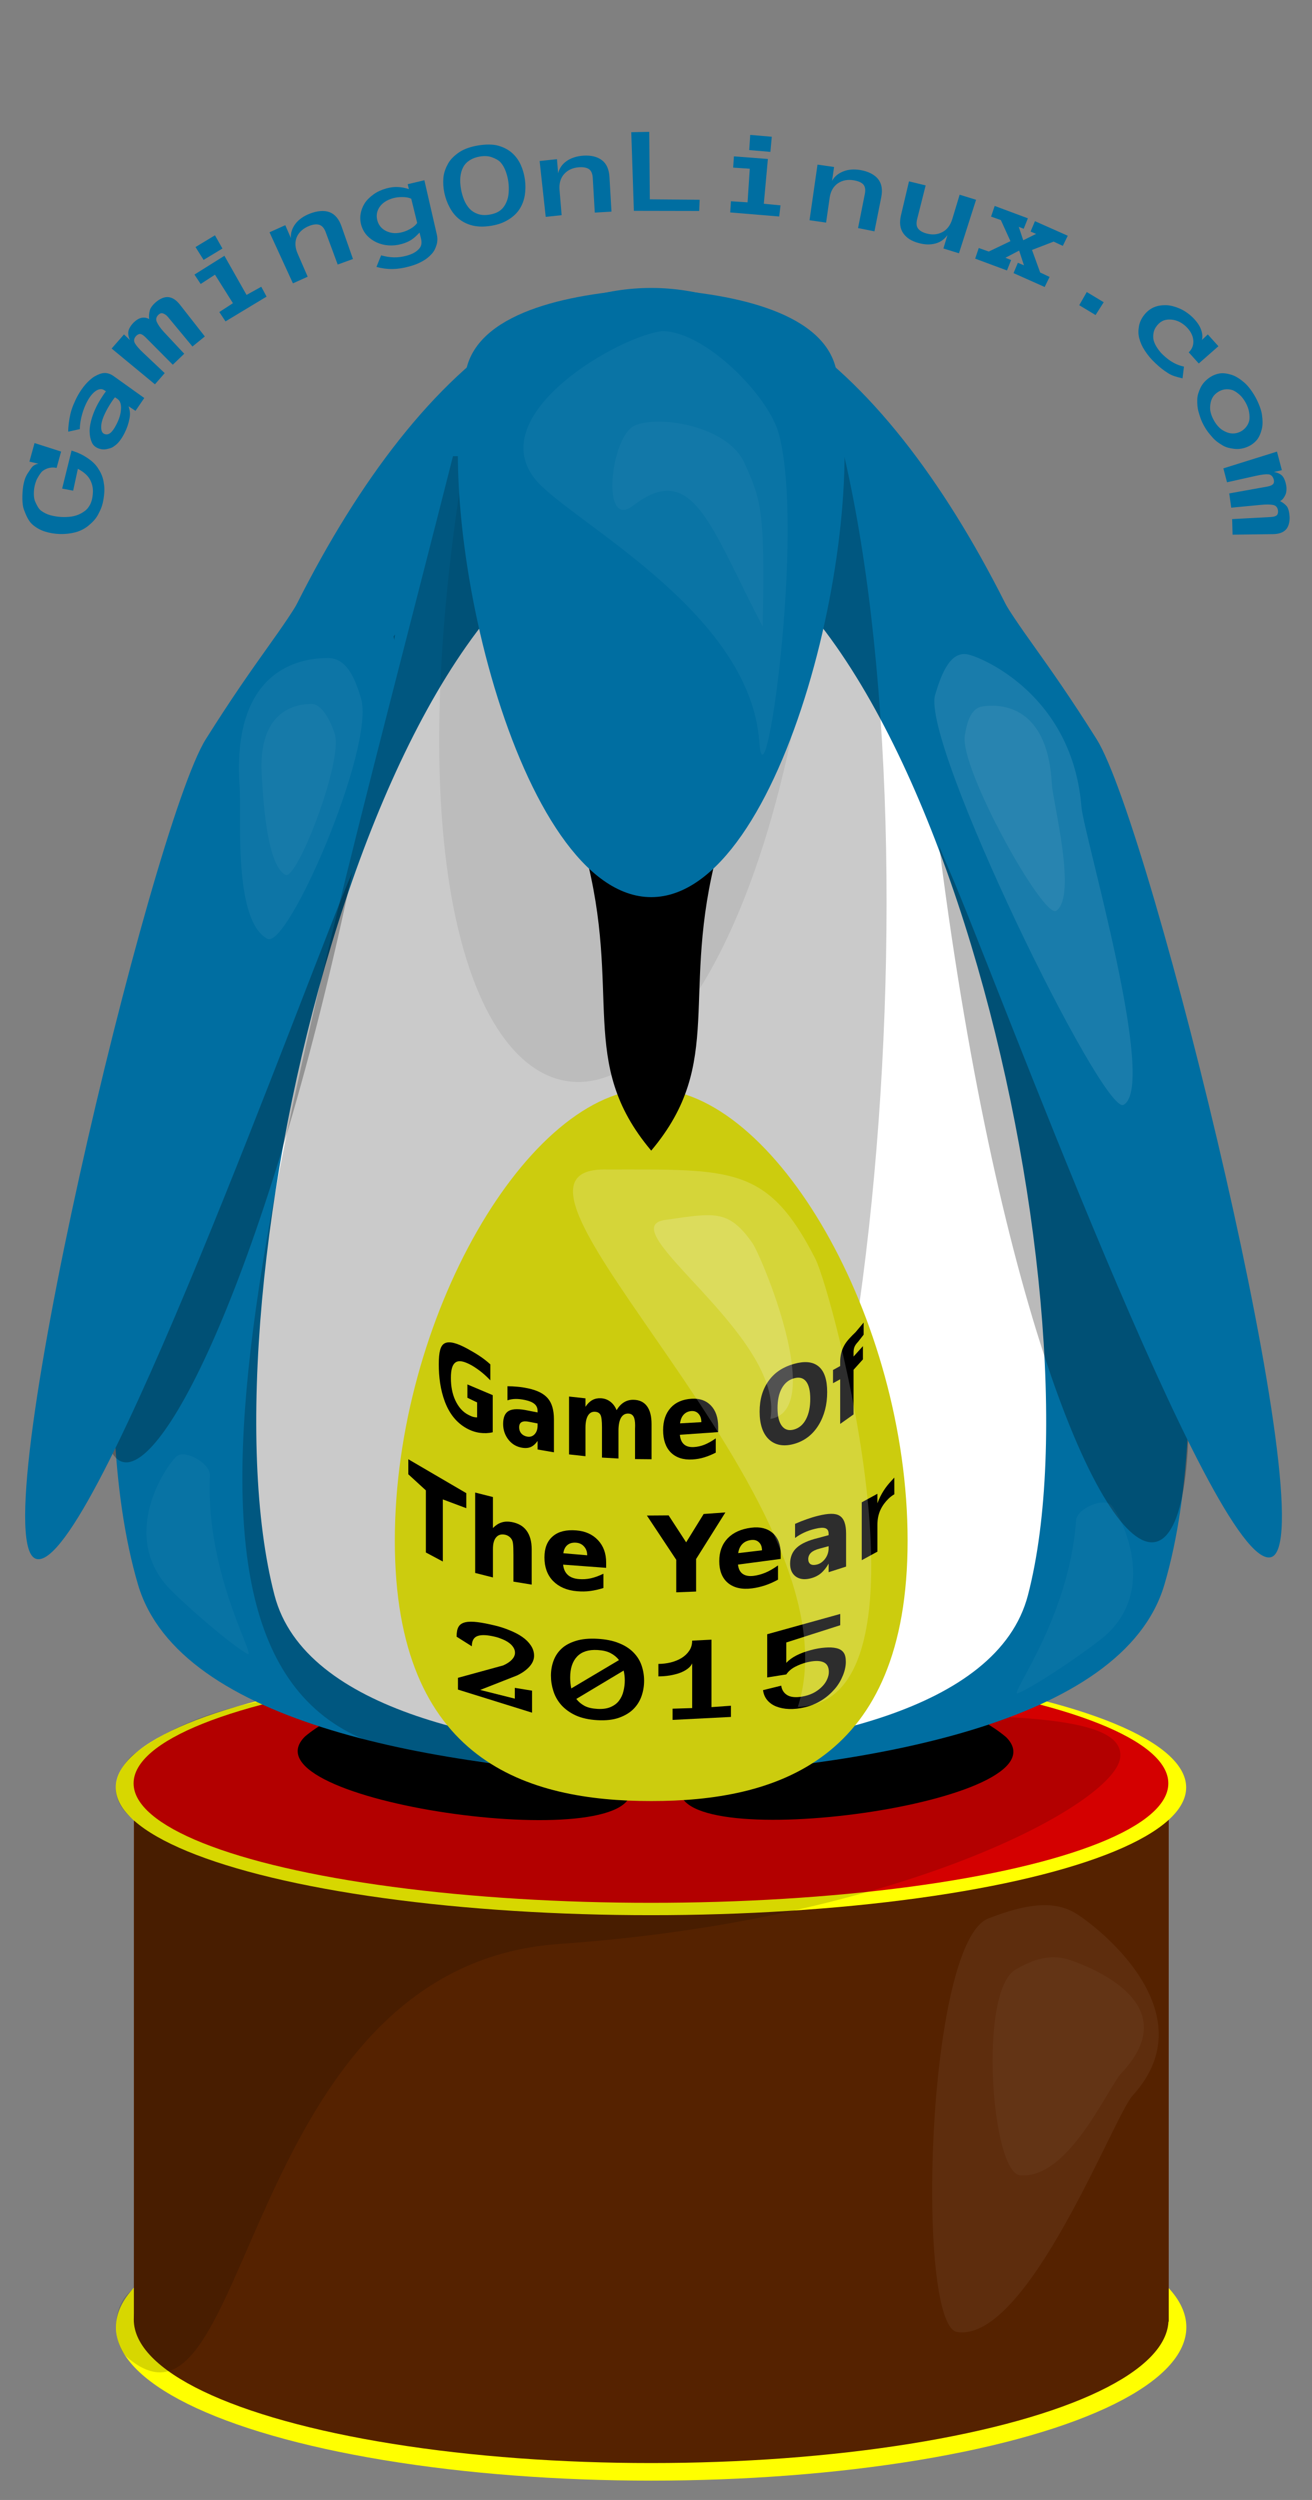 <?xml version="1.0" encoding="UTF-8" standalone="no"?>
<!-- Created with Inkscape (http://www.inkscape.org/) -->

<svg
   xmlns:dc="http://purl.org/dc/elements/1.1/"
   xmlns:cc="http://creativecommons.org/ns#"
   xmlns:rdf="http://www.w3.org/1999/02/22-rdf-syntax-ns#"
   xmlns:svg="http://www.w3.org/2000/svg"
   xmlns="http://www.w3.org/2000/svg"
   xmlns:sodipodi="http://sodipodi.sourceforge.net/DTD/sodipodi-0.dtd"
   xmlns:inkscape="http://www.inkscape.org/namespaces/inkscape"
   width="210mm"
   height="400mm"
   viewBox="0 0 744.094 1417.323"
   id="svg2"
   version="1.1"
   inkscape:version="0.91 r13725"
   sodipodi:docname="penguin2.svg"
   inkscape:export-filename="/tmp/te.png"
   inkscape:export-xdpi="199"
   inkscape:export-ydpi="199">
  <rect x="0" y="0" width="744.094" height="1417.323" fill="#808080" stroke="none"/>
  <sodipodi:namedview
     id="base"
     pagecolor="#ffffff"
     bordercolor="#666666"
     borderopacity="1.0"
     inkscape:pageopacity="0.0"
     inkscape:pageshadow="2"
     inkscape:zoom="0.70710678"
     inkscape:cx="412.82101"
     inkscape:cy="769.53073"
     inkscape:document-units="px"
     inkscape:current-layer="layer1"
     showgrid="false"
     showguides="true"
     inkscape:guide-bbox="true"
     inkscape:window-width="1680"
     inkscape:window-height="976"
     inkscape:window-x="0"
     inkscape:window-y="27"
     inkscape:window-maximized="1"
     height="500mm">
    <sodipodi:guide
       id="guide5869"
       position="372.999,892.217"
       orientation="0,1" />
    <sodipodi:guide
       id="guide5883"
       position="608.112,-137.381"
       orientation="1,0" />
    <sodipodi:guide
       id="guide5885"
       position="137.143,495.714"
       orientation="1,0" />
    <sodipodi:guide
       id="guide5887"
       position="471.429,120"
       orientation="0,1" />
    <sodipodi:guide
       id="guide6135"
       position="269,718"
       orientation="1,0" />
    <sodipodi:guide
       id="guide6137"
       position="468.5,718"
       orientation="1,0" />
    <sodipodi:guide
       id="guide6139"
       position="434.286,48.571"
       orientation="0,1" />
    <sodipodi:guide
       id="guide6143"
       position="137.143,177.143"
       orientation="0,1" />
    <sodipodi:guide
       id="guide6158"
       position="352.143,413.571"
       orientation="0,1" />
    <sodipodi:guide
       id="guide6160"
       position="400.525,389.414"
       orientation="0,1" />
    <sodipodi:guide
       id="guide6162"
       position="384.643,351.786"
       orientation="0,1" />
    <sodipodi:guide
       id="guide6164"
       position="347.5,718"
       orientation="0,1" />
    <sodipodi:guide
       id="guide6166"
       position="465,530"
       orientation="0,1" />
    <sodipodi:guide
       id="guide6175"
       position="100.714,802.857"
       orientation="0,1" />
    <sodipodi:guide
       id="guide6414"
       position="382.857,690"
       orientation="0,1" />
    <sodipodi:guide
       id="guide6425"
       position="345,445.357"
       orientation="0,1" />
  </sodipodi:namedview>
  <defs
     id="defs4" />
  <g
     transform="translate(0,364.961)"
     id="layer1"
     inkscape:groupmode="layer"
     inkscape:label="Layer 1">
    <g
       transform="matrix(1,0,0,1.185,-2.753,-702.229)"
       id="g4389">
      <ellipse
         ry="73.416"
         rx="303.537"
         cy="1398.008"
         cx="372.047"
         id="ellipse4370"
         style="opacity:1;fill:#ffff00;fill-opacity:1;stroke:none;stroke-width:14.4;stroke-linecap:butt;stroke-miterlimit:4;stroke-dasharray:none;stroke-opacity:1" />
      <ellipse
         style="opacity:1;fill:#552200;fill-opacity:1;stroke:none;stroke-width:14.4;stroke-linecap:butt;stroke-miterlimit:4;stroke-dasharray:none;stroke-opacity:1"
         id="ellipse4372"
         cx="372.047"
         cy="1394.337"
         rx="293.419"
         ry="68.679" />
    </g>
    <path
       inkscape:connector-curvature="0"
       id="rect4345"
       d="m 75.935,637.641 586.899,0 0,313.637 -586.899,0 z"
       style="opacity:1;fill:#552200;fill-opacity:1;stroke:none;stroke-width:7;stroke-linecap:butt;stroke-miterlimit:4;stroke-dasharray:none;stroke-opacity:1" />
    <ellipse
       ry="72.405"
       rx="303.537"
       cy="648.427"
       cx="369.19"
       id="ellipse4350"
       style="opacity:1;fill:#ffff00;fill-opacity:1;stroke:none;stroke-width:14.4;stroke-linecap:butt;stroke-miterlimit:4;stroke-dasharray:none;stroke-opacity:1" />
    <ellipse
       style="opacity:1;fill:#d40000;fill-opacity:1;stroke:none;stroke-width:14.4;stroke-linecap:butt;stroke-miterlimit:4;stroke-dasharray:none;stroke-opacity:1"
       id="ellipse3543"
       cx="369.19"
       cy="646.091"
       rx="293.419"
       ry="67.734" />
    <path
       sodipodi:nodetypes="ssccccccs"
       inkscape:connector-curvature="0"
       id="path6133"
       d="m 635.309,631.58 c -3.201,26.161 -124.546,92.092 -318.247,105.572 -182.339,12.69 -174.318,295.98 -245.274,234.036 -7.161,-6.81 -10.167,-28.274 4.119,-38.752 0.378,-87.934 0.078,-158.935 0.096,-241.497 0.184,-10.386 0.34,-13.431 0.272,-23.701 -21.765,-16.756 -3.72,-34.723 -1.5,-36.885 33.847,-26.194 87.316,-42.586 184.146,-32.338 192.718,20.396 381.388,-7.296 376.388,33.566 z"
       style="opacity:0.158;fill:#000000;fill-opacity:1;stroke:none;stroke-width:14.4;stroke-linecap:butt;stroke-miterlimit:4;stroke-dasharray:none;stroke-opacity:1" />
    <path
       sodipodi:nodetypes="ccccc"
       inkscape:connector-curvature="0"
       id="rect5905"
       d="m 428.541,592.547 58.474,-9.048 c 34.22,7.23 69.948,24.716 83.575,36.385 37.339,37.11 -190.271,67.831 -184.808,28.595 8.09,-18.352 23.151,-44.414 42.759,-55.933 z"
       style="opacity:1;fill:#000000;fill-opacity:1;stroke:none;stroke-width:14.4;stroke-linecap:butt;stroke-miterlimit:4;stroke-dasharray:none;stroke-opacity:1" />
    <path
       style="opacity:1;fill:#000000;fill-opacity:1;stroke:none;stroke-width:14.4;stroke-linecap:butt;stroke-miterlimit:4;stroke-dasharray:none;stroke-opacity:1"
       d="M 315.165,592.77 256.728,583.474 c -34.248,7.085 -70.047,24.419 -83.72,36.03 -37.487,36.951 189.998,68.639 184.691,29.381 -8.016,-18.386 -22.973,-44.512 -42.534,-56.114 z"
       id="path6021"
       inkscape:connector-curvature="0"
       sodipodi:nodetypes="ccccc" />
    <path
       style="opacity:0;fill:#000000;fill-opacity:1;stroke:none;stroke-width:14.4;stroke-linecap:butt;stroke-miterlimit:4;stroke-dasharray:none;stroke-opacity:1"
       d="m 635.309,641.609 c -3.201,33.32 -124.546,117.295 -318.247,134.464 -182.339,16.162 -174.823,358.004 -245.779,279.107 -7.161,-8.673 -9.283,-22.824 4.751,-32.953 0.378,-111.999 -0.049,-199.857 -0.03,-305.014 0.184,-13.229 0.343,-36.142 0.274,-49.224 -21.765,-21.341 -3.812,-33.264 -2.752,-36.132 27.686,-24.378 88.566,-46.053 185.396,-33 192.718,25.978 381.388,-9.293 376.388,42.752 z"
       id="path4375"
       inkscape:connector-curvature="0"
       sodipodi:nodetypes="ssccccccs" />
    <path
       id="rect5889"
       d="m 369.332,-201.719 c -210.444,1e-5 -351.585,529.192 -291.082,735.061 23.477,79.884 171.958,103.983 291.082,109.181 119.124,-5.199 267.605,-29.298 291.082,-109.181 60.503,-205.869 -80.638,-735.061 -291.082,-735.061 z"
       style="opacity:1;fill:#006ea1;fill-opacity:1;stroke:none;stroke-width:14.4;stroke-linecap:butt;stroke-miterlimit:4;stroke-dasharray:none;stroke-opacity:1"
       inkscape:connector-curvature="0" />
    <path
       id="path5900"
       d="m 369.332,-69.881 c -154.47,10e-6 -258.068,438.64 -213.658,609.283 17.232,66.215 126.219,86.19 213.658,90.499 87.439,-4.309 196.428,-24.285 213.661,-90.499 44.41,-170.642 -59.191,-609.283 -213.661,-609.283 z"
       style="opacity:1;fill:#ffffff;fill-opacity:1;stroke:none;stroke-width:14.4;stroke-linecap:butt;stroke-miterlimit:4;stroke-dasharray:none;stroke-opacity:1"
       inkscape:connector-curvature="0" />
    <path
       sodipodi:nodetypes="ccc"
       inkscape:connector-curvature="0"
       id="path6131"
       d="M 632.297,138.273 519.752,-11.316 C 566.962,581.763 757.483,717.265 632.297,138.273 Z"
       style="opacity:0.271;fill:#000000;fill-opacity:1;stroke:none;stroke-width:14.4;stroke-linecap:butt;stroke-miterlimit:4;stroke-dasharray:none;stroke-opacity:1" />
    <path
       sodipodi:nodetypes="ssssss"
       inkscape:connector-curvature="0"
       id="path5902"
       d="M 621.904,54.048 C 652.969,103.415 752.976,510.38 720.7,517.902 688.424,525.423 562.852,184.466 538.803,129.438 502.531,46.438 509.415,3.7 524.169,-30.097 c 8.011,-18.351 29.42,-22.403 41.185,-0.801 12.545,23.035 26.557,37.282 56.55,84.946 z"
       style="opacity:1;fill:#006ea1;fill-opacity:1;stroke:none;stroke-width:14.4;stroke-linecap:butt;stroke-miterlimit:4;stroke-dasharray:none;stroke-opacity:1" />
    <path
       style="opacity:0.271;fill:#000000;fill-opacity:1;stroke:none;stroke-width:14.4;stroke-linecap:butt;stroke-miterlimit:4;stroke-dasharray:none;stroke-opacity:1"
       d="M 105.639,146.86 224.069,-5.255 C 146.958,500.311 -26.988,665.919 105.639,146.86 Z"
       id="path6129"
       inkscape:connector-curvature="0"
       sodipodi:nodetypes="ccc" />
    <path
       style="opacity:1;fill:#006ea1;fill-opacity:1;stroke:none;stroke-width:14.4;stroke-linecap:butt;stroke-miterlimit:4;stroke-dasharray:none;stroke-opacity:1"
       d="M 116.761,54.048 C 85.696,103.415 -11.537,511.378 20.739,518.899 53.015,526.421 175.813,184.466 199.862,129.438 236.134,46.438 229.25,3.7 214.496,-30.097 c -8.011,-18.351 -29.42,-22.403 -41.185,-0.801 -12.545,23.035 -26.557,37.282 -56.55,84.946 z"
       id="path6031"
       inkscape:connector-curvature="0"
       sodipodi:nodetypes="ssssss" />
    <path
       sodipodi:nodetypes="ccccc"
       inkscape:connector-curvature="0"
       id="rect6117"
       d="m 256.911,-106.337 221.684,-1.01 c 58.902,253.305 5.583,745.875 -108.09,745.439 -58.061,-2.334 -97.403,-0.451 -156.972,-14.239 -144.399,-48.634 -56.499,-336.306 43.378,-730.19 z"
       style="opacity:0.208;fill:#000000;fill-opacity:1;stroke:none;stroke-width:14.4;stroke-linecap:butt;stroke-miterlimit:4;stroke-dasharray:none;stroke-opacity:1" />
    <path
       sodipodi:nodetypes="sssss"
       inkscape:connector-curvature="0"
       id="path6070"
       d="m 514.748,508.495 c 0,125.82 -75.674,147.641 -145.415,147.641 -69.74,0 -145.416,-21.821 -145.416,-147.641 0,-125.82 75.676,-256.172 145.416,-256.172 69.74,-3e-5 145.415,130.352 145.415,256.172 z"
       style="opacity:1;fill:#cccc0e;fill-opacity:1;stroke:none;stroke-width:14.4;stroke-linecap:butt;stroke-miterlimit:4;stroke-dasharray:none;stroke-opacity:1" />
    <g
       id="text5999"
       style="font-style:normal;font-weight:normal;font-size:60px;line-height:125%;font-family:Sans;letter-spacing:0px;word-spacing:0px;fill:#000000;fill-opacity:1;stroke:none;stroke-width:1px;stroke-linecap:butt;stroke-linejoin:miter;stroke-opacity:1"
       transform="translate(11.189,235.467)">
      <path
         id="path6005"
         style="font-style:normal;font-variant:normal;font-weight:bold;font-stretch:normal;font-size:70px;font-family:'Anonymous Pro';-inkscape-font-specification:'Anonymous Pro Bold'"
         d="m 291.71,338.311 c 0,2.096 -0.857,4.12 -2.57,6.07 -1.713,1.951 -4.058,3.601 -7.053,5.063 0,0 -20.949,8.227 -20.949,8.227 0,0 19.647,4.935 19.647,4.935 0,0 0,-6.118 0,-6.118 0,0 9.771,1.591 9.771,1.591 0,0 0,12.476 0,12.476 0,0 -42.018,-13.089 -42.018,-13.089 0,0 0,-6.665 0,-6.665 0,0 25.658,-7.029 25.658,-7.029 2.334,-1.035 4.045,-2.261 5.084,-3.444 1.073,-1.199 1.609,-2.448 1.609,-3.746 0,-1.162 -0.346,-2.234 -1.038,-3.215 -0.658,-0.974 -1.523,-1.83 -2.596,-2.569 -1.038,-0.754 -2.235,-1.366 -3.574,-1.916 -1.338,-0.572 -2.677,-1.019 -4.015,-1.34 -4.221,-1.013 -7.481,-1.266 -9.824,-0.515 -2.31,0.764 -3.438,2.687 -3.438,5.9 0,0 -8.633,-5.449 -8.633,-5.449 0,-5.036 1.369,-7.335 4.981,-8.183 3.643,-0.832 9.261,0.053 16.914,1.891 2.883,0.692 5.651,1.616 8.316,2.717 2.665,1.078 5.011,2.303 7.03,3.709 2.054,1.412 3.673,3.036 4.862,4.841 1.224,1.81 1.836,3.763 1.836,5.859 0,0 0,0 0,0"
         inkscape:connector-curvature="0" />
      <path
         id="path6007"
         style="font-style:normal;font-variant:normal;font-weight:bold;font-stretch:normal;font-size:70px;font-family:'Anonymous Pro';-inkscape-font-specification:'Anonymous Pro Bold'"
         d="m 301.27,349.595 c 0,-2.985 0.491,-5.811 1.473,-8.479 0.982,-2.668 2.509,-4.963 4.583,-6.89 2.074,-1.927 4.779,-3.362 8.123,-4.393 3.379,-1.051 7.447,-1.429 12.204,-1.164 4.758,0.265 8.814,1.081 12.166,2.457 3.387,1.354 6.14,3.116 8.257,5.284 2.117,2.168 3.653,4.602 4.606,7.389 0.953,2.787 1.429,5.673 1.429,8.658 0,2.985 -0.476,5.864 -1.429,8.637 -0.953,2.75 -2.471,5.227 -4.553,7.344 -2.082,2.094 -4.817,3.751 -8.204,4.971 -3.352,1.198 -7.444,1.672 -12.272,1.403 -4.828,-0.269 -8.931,-1.182 -12.31,-2.706 -3.344,-1.544 -6.067,-3.531 -8.175,-5.868 -2.074,-2.357 -3.566,-4.972 -4.477,-7.833 -0.947,-2.888 -1.42,-5.824 -1.42,-8.809 0,0 0,0 0,0 m 10.906,1.076 c 0,2.096 0.21,4.15 0.633,6.14 0,0 27.063,-16.08 27.063,-16.08 -1.2,-1.577 -2.787,-2.902 -4.762,-3.936 -1.94,-1.033 -4.427,-1.601 -7.457,-1.769 -5.039,-0.281 -8.878,0.93 -11.518,3.675 -2.64,2.746 -3.959,6.729 -3.959,11.97 0,0 0,0 0,0 m 15.477,17.749 c 3.101,0.173 5.641,-0.227 7.616,-1.13 2.01,-0.901 3.58,-2.11 4.709,-3.656 1.164,-1.568 1.976,-3.349 2.435,-5.344 0.494,-1.994 0.741,-3.993 0.741,-5.998 0,-1.914 -0.212,-3.787 -0.635,-5.62 0,0 -26.858,16.092 -26.858,16.092 1.197,1.569 2.728,2.866 4.594,3.892 1.901,1.028 4.369,1.596 7.399,1.764 0,0 0,0 0,0"
         inkscape:connector-curvature="0" />
      <path
         id="path6009"
         style="font-style:normal;font-variant:normal;font-weight:bold;font-stretch:normal;font-size:70px;font-family:'Anonymous Pro';-inkscape-font-specification:'Anonymous Pro Bold'"
         d="m 403.352,372.973 c 0,0 -33.094,1.681 -33.094,1.681 0,0 0,-6.357 0,-6.357 0,0 11.113,-0.342 11.113,-0.342 0,0 0,-25.361 0,-25.361 -0.494,1.136 -1.358,2.161 -2.592,3.075 -1.199,0.913 -2.663,1.701 -4.392,2.333 -1.694,0.609 -3.599,1.097 -5.716,1.465 -2.082,0.344 -4.235,0.505 -6.458,0.522 0,0 0,-7.075 0,-7.075 2.4,-0.018 4.729,-0.289 6.988,-0.842 2.294,-0.577 4.34,-1.411 6.14,-2.5 1.8,-1.09 3.245,-2.474 4.338,-4.089 1.129,-1.639 1.693,-3.564 1.693,-5.774 0,0 10.945,-0.547 10.945,-0.547 0,0 0,38.247 0,38.247 0,0 11.036,-0.792 11.036,-0.792 0,0 0,6.357 0,6.357 0,0 0,0 0,0"
         inkscape:connector-curvature="0" />
      <path
         id="path6011"
         style="font-style:normal;font-variant:normal;font-weight:bold;font-stretch:normal;font-size:70px;font-family:'Anonymous Pro';-inkscape-font-specification:'Anonymous Pro Bold'"
         d="m 468.516,341.765 c 0,2.188 -0.473,4.745 -1.568,7.493 -1.095,2.748 -2.643,5.501 -4.783,7.943 -2.108,2.403 -4.583,4.609 -7.496,6.401 -2.913,1.792 -6.015,3.109 -9.312,3.889 -3.228,0.764 -6.231,1.084 -9.002,0.992 -2.77,-0.092 -5.229,-0.617 -7.353,-1.452 -2.09,-0.841 -3.785,-2.065 -5.079,-3.62 -1.294,-1.554 -2.081,-3.429 -2.36,-5.624 0,0 10.313,-2.543 10.313,-2.543 0.348,2.518 1.623,4.414 3.805,5.579 2.216,1.135 5.452,1.277 9.677,0.277 2.164,-0.512 4.073,-1.263 5.729,-2.24 1.69,-1.01 3.097,-2.148 4.236,-3.37 1.172,-1.234 2.045,-2.563 2.632,-3.947 0.619,-1.397 0.929,-2.745 0.929,-4.044 0,-2.985 -1.11,-4.853 -3.36,-5.682 -2.217,-0.84 -5.22,-0.721 -9.032,0.181 -2.438,0.577 -4.698,1.487 -6.811,2.587 -2.078,1.093 -3.722,2.523 -4.934,4.288 0,0 -10.822,1.72 -10.822,1.72 0,0 0,-24.507 0,-24.507 0,0 41.417,-11.499 41.417,-11.499 0,0 0,6.392 0,6.392 0,0 -30.595,9.779 -30.595,9.779 0,0 0,11.553 0,11.553 3.186,-3.385 7.852,-5.582 13.845,-7.217 2.86,-0.78 5.558,-1.244 8.073,-1.426 2.515,-0.204 4.663,-0.111 6.436,0.306 1.773,0.394 3.105,1.142 4.059,2.375 0.955,1.233 1.357,2.978 1.357,5.416 0,0 0,0 0,0"
         inkscape:connector-curvature="0" />
    </g>
    <g
       transform="matrix(1.144,0,0,1,-28.584,149.2)"
       style="font-style:normal;font-weight:normal;font-size:60px;line-height:125%;font-family:Sans;letter-spacing:0px;word-spacing:0px;fill:#000000;fill-opacity:1;stroke:none;stroke-width:1px;stroke-linecap:butt;stroke-linejoin:miter;stroke-opacity:1"
       id="text5043">
      <path
         inkscape:connector-curvature="0"
         d="m 227.414,313.15 c 0,0 28.738,19.22 28.738,19.22 0,0 0,8.525 0,8.525 0,0 -11.634,-4.979 -11.634,-4.979 0,0 0,35.215 0,35.215 0,0 -8.403,-5.118 -8.403,-5.118 0,0 0,-35.215 0,-35.215 0,0 -8.701,-9.123 -8.701,-9.123 0,0 0,-8.525 0,-8.525 0,0 0,0 0,0"
         style="font-style:normal;font-variant:normal;font-weight:bold;font-stretch:normal;font-family:Sans;-inkscape-font-specification:'Sans Bold'"
         id="path5807" />
      <path
         inkscape:connector-curvature="0"
         d="m 288.574,364.245 c 0,0 0,19.98 0,19.98 0,0 -9.052,-1.696 -9.052,-1.696 0,0 0,-3.252 0,-3.252 0,0 0,-11.982 0,-11.982 0,-2.871 -0.058,-4.856 -0.175,-5.955 -0.1,-1.096 -0.284,-1.926 -0.55,-2.491 -0.35,-0.758 -0.826,-1.387 -1.426,-1.887 -0.601,-0.519 -1.284,-0.861 -2.048,-1.04 -1.86,-0.436 -3.321,0.071 -4.378,1.498 -1.057,1.408 -1.586,3.606 -1.586,6.594 0,0 0,16.143 0,16.143 0,0 -8.799,-2.54 -8.799,-2.54 0,0 0,-45.586 0,-45.586 0,0 8.799,2.54 8.799,2.54 0,0 0,17.578 0,17.578 1.338,-1.57 2.759,-2.613 4.27,-3.158 1.511,-0.564 3.183,-0.645 5.018,-0.253 3.236,0.691 5.71,2.266 7.387,4.9 1.694,2.637 2.541,6.172 2.541,10.606 0,0 0,0 0,0"
         style="font-style:normal;font-variant:normal;font-weight:bold;font-stretch:normal;font-family:Sans;-inkscape-font-specification:'Sans Bold'"
         id="path5809" />
      <path
         inkscape:connector-curvature="0"
         d="m 325.489,371.714 c 0,0 0,2.988 0,2.988 0,0 -21.334,-1.808 -21.334,-1.808 0.22,2.487 0.991,4.424 2.312,5.812 1.321,1.388 3.173,2.168 5.551,2.382 1.92,0.173 3.879,0.068 5.887,-0.449 2.026,-0.536 4.102,-1.401 6.23,-2.594 0,0 0,8.086 0,8.086 -2.162,0.801 -4.324,1.367 -6.486,1.699 -2.162,0.352 -4.315,0.35 -6.473,0.155 -5.164,-0.466 -9.165,-2.494 -12.027,-5.842 -2.845,-3.366 -4.254,-7.877 -4.254,-13.326 0,-5.352 1.383,-9.29 4.178,-12.024 2.812,-2.732 6.667,-3.75 11.594,-3.306 4.485,0.404 8.072,2.245 10.761,5.52 2.707,3.277 4.06,7.512 4.06,12.708 0,0 0,0 0,0 m -9.394,-4.115 c 0,-1.992 -0.51,-3.64 -1.529,-4.943 -1.002,-1.321 -2.319,-2.055 -3.95,-2.202 -1.767,-0.159 -3.201,0.279 -4.302,1.3 -1.101,1.002 -1.787,2.561 -2.058,4.677 0,0 11.838,1.167 11.838,1.167 0,0 0,0 0,0"
         style="font-style:normal;font-variant:normal;font-weight:bold;font-stretch:normal;font-family:Sans;-inkscape-font-specification:'Sans Bold'"
         id="path5811" />
      <path
         inkscape:connector-curvature="0"
         d="m 345.689,345.06 c 0,0 10.77,-0.093 10.77,-0.093 0,0 8.693,15.284 8.693,15.284 0,0 8.684,-16.077 8.684,-16.077 0,0 10.76,-0.875 10.76,-0.875 0,0 -14.514,26.424 -14.514,26.424 0,0 0,18.428 0,18.428 0,0 -9.84,0.438 -9.84,0.438 0,0 0,-18.428 0,-18.428 0,0 -14.555,-25.1 -14.555,-25.1 0,0 0,0 0,0"
         style="font-style:normal;font-variant:normal;font-weight:bold;font-stretch:normal;font-family:Sans;-inkscape-font-specification:'Sans Bold'"
         id="path5813" />
      <path
         inkscape:connector-curvature="0"
         d="m 412.021,366.666 c 0,0 0,2.988 0,2.988 0,0 -21.167,3.205 -21.167,3.205 0.22,2.435 0.991,4.189 2.312,5.263 1.321,1.074 3.168,1.474 5.53,1.122 1.906,-0.285 3.855,-0.898 5.845,-1.84 2.007,-0.964 4.049,-2.365 6.146,-4.078 0,0 0,8.086 0,8.086 -2.131,1.328 -4.257,2.448 -6.399,3.237 -2.142,0.808 -4.285,1.372 -6.427,1.692 -5.128,0.766 -9.144,-0.328 -12.015,-3.078 -2.854,-2.771 -4.281,-6.881 -4.281,-12.33 0,-5.352 1.401,-9.687 4.205,-13.005 2.82,-3.32 6.693,-5.234 11.585,-5.965 4.453,-0.665 8.014,0.366 10.665,2.985 2.667,2.616 4.001,6.522 4.001,11.717 0,0 0,0 0,0 m -9.276,-1.883 c 0,-1.992 -0.506,-3.518 -1.518,-4.578 -0.995,-1.082 -2.303,-1.502 -3.922,-1.26 -1.754,0.262 -3.189,0.98 -4.29,2.263 -1.101,1.263 -1.787,2.985 -2.058,5.166 0,0 11.789,-1.59 11.789,-1.59 0,0 0,0 0,0"
         style="font-style:normal;font-variant:normal;font-weight:bold;font-stretch:normal;font-family:Sans;-inkscape-font-specification:'Sans Bold'"
         id="path5815" />
      <path
         inkscape:connector-curvature="0"
         d="m 431.231,363.84 c -1.827,0.557 -3.226,1.28 -4.162,2.283 -0.92,0.999 -1.388,2.192 -1.388,3.638 0,1.328 0.372,2.278 1.116,2.851 0.76,0.549 1.8,0.615 3.131,0.244 1.659,-0.463 3.041,-1.606 4.167,-3.356 1.126,-1.769 1.679,-3.748 1.679,-5.877 0,0 0,-1.201 0,-1.201 0,0 -4.542,1.418 -4.542,1.418 0,0 0,0 0,0 m 13.209,-8.558 c 0,0 0,18.721 0,18.721 0,0 -8.667,3.185 -8.667,3.185 0,0 0,-4.863 0,-4.863 -1.165,2.381 -2.487,4.238 -3.955,5.604 -1.468,1.346 -3.261,2.321 -5.394,2.864 -2.876,0.733 -5.224,0.306 -7.034,-1.245 -1.794,-1.575 -2.7,-3.985 -2.7,-7.149 0,-3.848 1.13,-6.89 3.373,-9.209 2.259,-2.322 5.79,-4.08 10.554,-5.409 0,0 5.156,-1.599 5.156,-1.599 0,0 0,-0.82 0,-0.82 0,-1.66 -0.537,-2.675 -1.63,-3.103 -1.093,-0.448 -2.794,-0.307 -5.128,0.344 -1.889,0.527 -3.657,1.206 -5.293,2.072 -1.636,0.866 -3.169,1.878 -4.581,3.105 0,0 0,-7.998 0,-7.998 1.911,-0.991 3.829,-1.849 5.746,-2.61 1.917,-0.781 3.824,-1.456 5.73,-1.987 4.978,-1.388 8.464,-1.557 10.611,0.002 2.162,1.533 3.212,4.844 3.212,10.098 0,0 0,0 0,0"
         style="font-style:normal;font-variant:normal;font-weight:bold;font-stretch:normal;font-family:Sans;-inkscape-font-specification:'Sans Bold'"
         id="path5817" />
      <path
         inkscape:connector-curvature="0"
         d="m 468.368,333.014 c -0.446,0.237 -0.879,0.601 -1.384,1.028 -0.494,0.394 -1.005,0.894 -1.536,1.494 -1.559,1.763 -2.959,3.813 -3.977,6.325 -1.004,2.483 -1.507,5.335 -1.507,8.558 0,0 0,15.117 0,15.117 0,0 -7.763,4.84 -7.763,4.84 0,0 0,-32.812 0,-32.812 0,0 7.763,-4.84 7.763,-4.84 0,0 0,5.391 0,5.391 0.937,-2.861 2.008,-5.242 3.137,-7.233 1.142,-2.022 2.427,-3.834 3.77,-5.49 0.193,-0.238 0.387,-0.49 0.6,-0.739 0.213,-0.268 0.504,-0.641 0.883,-1.111 0,0 0.014,9.471 0.014,9.471 0,0 0,-1e-5 0,-1e-5"
         style="font-style:normal;font-variant:normal;font-weight:bold;font-stretch:normal;font-family:Sans;-inkscape-font-specification:'Sans Bold'"
         id="path5819" />
    </g>
    <g
       id="text4218"
       style="font-style:normal;font-weight:normal;font-size:60px;line-height:125%;font-family:Sans;letter-spacing:0px;word-spacing:0px;fill:#000000;fill-opacity:1;stroke:none;stroke-width:1px;stroke-linecap:butt;stroke-linejoin:miter;stroke-opacity:1"
       transform="translate(21.441,73.539)">
      <path
         id="path5048"
         style="font-style:normal;font-variant:normal;font-weight:bold;font-stretch:normal;font-family:Sans;-inkscape-font-specification:'Sans Bold'"
         d="m 258.007,373.507 c -2.367,0.567 -4.786,0.654 -7.277,0.322 -2.491,-0.331 -5.015,-1.159 -7.523,-2.54 -5.67,-3.121 -9.789,-8.301 -12.354,-15.143 -2.565,-6.862 -3.439,-14.109 -3.439,-21.082 0,-7.051 0.897,-10.853 3.509,-12.064 2.612,-1.212 6.895,-0.058 12.763,3.172 2.265,1.247 4.521,2.547 6.707,3.984 2.202,1.444 4.291,3.056 6.26,4.86 0,0 0,9.053 0,9.053 -2.034,-2.141 -4.05,-3.951 -6.043,-5.446 -1.977,-1.489 -3.907,-2.766 -5.834,-3.722 -3.575,-1.773 -6.141,-2.238 -7.926,-0.951 -1.771,1.278 -2.569,4.133 -2.569,8.801 0,4.629 0.77,8.912 2.484,12.615 1.714,3.702 4.157,6.656 7.592,8.36 0.933,0.463 1.781,0.852 2.589,1.078 0.823,0.213 1.559,0.309 2.208,0.288 0,0 0,-8.496 0,-8.496 0,0 -5.512,-2.647 -5.512,-2.647 0,0 0,-7.559 0,-7.559 0,0 14.367,6.08 14.367,6.08 0,0 0,21.035 0,21.035 0,0 0,0 0,0"
         inkscape:connector-curvature="0" />
      <path
         id="path5050"
         style="font-style:normal;font-variant:normal;font-weight:bold;font-stretch:normal;font-family:Sans;-inkscape-font-specification:'Sans Bold'"
         d="m 278.698,367.587 c -1.901,-0.406 -3.331,-0.356 -4.294,0.16 -0.946,0.52 -1.419,1.503 -1.419,2.949 0,1.328 0.38,2.462 1.14,3.402 0.777,0.924 1.849,1.55 3.224,1.844 1.714,0.366 3.157,-0.033 4.335,-1.222 1.177,-1.208 1.766,-2.877 1.766,-5.006 0,0 0,-1.201 0,-1.201 0,0 -4.752,-0.926 -4.752,-0.926 0,0 0,0 0,0 m 14.012,-1.442 c 0,0 0,18.721 0,18.721 0,0 -9.26,-1.587 -9.26,-1.587 0,0 0,-4.863 0,-4.863 -1.229,1.765 -2.613,2.978 -4.141,3.57 -1.527,0.572 -3.385,0.621 -5.564,0.11 -2.94,-0.689 -5.314,-2.303 -7.135,-4.788 -1.804,-2.5 -2.704,-5.338 -2.704,-8.502 0,-3.848 1.126,-6.347 3.381,-7.509 2.272,-1.157 5.854,-1.136 10.775,-0.085 0,0 5.388,1.062 5.388,1.062 0,0 0,-0.82 0,-0.82 0,-1.66 -0.572,-2.977 -1.715,-3.95 -1.143,-0.992 -2.918,-1.755 -5.328,-2.27 -1.952,-0.417 -3.755,-0.635 -5.419,-0.614 -1.664,0.021 -3.209,0.293 -4.628,0.791 0,0 0,-7.998 0,-7.998 1.921,-0.006 3.854,0.115 5.814,0.301 1.96,0.167 3.919,0.48 5.888,0.901 5.142,1.098 8.874,2.954 11.173,5.643 2.317,2.672 3.475,6.635 3.475,11.889 0,0 0,0 0,0"
         inkscape:connector-curvature="0" />
      <path
         id="path5052"
         style="font-style:normal;font-variant:normal;font-weight:bold;font-stretch:normal;font-family:Sans;-inkscape-font-specification:'Sans Bold'"
         d="m 328.259,360.995 c 1.179,-1.987 2.575,-3.478 4.188,-4.472 1.63,-1.013 3.415,-1.448 5.359,-1.424 3.349,0.042 5.899,1.235 7.652,3.581 1.752,2.346 2.629,5.717 2.629,10.15 0,0 0,19.98 0,19.98 0,0 -9.37,-0.097 -9.37,-0.097 0,0 0,-17.109 0,-17.109 0.017,-0.254 0.026,-0.517 0.026,-0.791 0.017,-0.273 0.026,-0.664 0.026,-1.172 0,-2.324 -0.304,-4.008 -0.911,-5.05 -0.607,-1.062 -1.587,-1.627 -2.94,-1.677 -1.769,-0.066 -3.139,0.703 -4.11,2.307 -0.954,1.605 -1.448,3.959 -1.483,7.064 0,0 0,16.113 0,16.113 0,0 -9.354,-0.538 -9.354,-0.538 0,0 0,-17.109 0,-17.109 0,-3.633 -0.277,-5.984 -0.831,-7.054 -0.554,-1.09 -1.542,-1.674 -2.959,-1.802 -1.78,-0.161 -3.154,0.546 -4.122,2.119 -0.968,1.553 -1.452,3.863 -1.452,6.93 0,0 0,16.143 0,16.143 0,0 -9.313,-1.024 -9.313,-1.024 0,0 0,-32.812 0,-32.812 0,0 9.313,1.024 9.313,1.024 0,0 0,4.805 0,4.805 1.141,-1.753 2.445,-3.031 3.914,-3.837 1.486,-0.803 3.12,-1.131 4.904,-1.019 2.009,0.127 3.784,0.786 5.325,1.977 1.541,1.191 2.711,2.793 3.508,4.796 0,0 0,0 0,0"
         inkscape:connector-curvature="0" />
      <path
         id="path5054"
         style="font-style:normal;font-variant:normal;font-weight:bold;font-stretch:normal;font-family:Sans;-inkscape-font-specification:'Sans Bold'"
         d="m 385.87,370.43 c 0,0 0,2.988 0,2.988 0,0 -21.73,1.518 -21.73,1.518 0.225,2.453 1.014,4.269 2.367,5.449 1.353,1.18 3.24,1.664 5.664,1.511 1.957,-0.123 3.96,-0.542 5.999,-1.369 2.057,-0.849 4.165,-2.034 6.326,-3.557 0,0 0,8.086 0,8.086 -2.195,1.135 -4.39,2.035 -6.585,2.701 -2.195,0.686 -4.398,1.027 -6.597,1.166 -5.265,0.332 -9.367,-1.052 -12.298,-3.951 -2.913,-2.918 -4.372,-7.17 -4.372,-12.619 0,-5.352 1.432,-9.546 4.293,-12.719 2.879,-3.174 6.834,-4.814 11.857,-5.131 4.572,-0.288 8.223,0.987 10.953,3.847 2.748,2.858 4.122,6.885 4.122,12.081 0,0 0,0 0,0 m -9.542,-2.654 c 0,-1.992 -0.52,-3.561 -1.559,-4.706 -1.022,-1.166 -2.364,-1.697 -4.027,-1.592 -1.801,0.114 -3.264,0.785 -4.391,1.979 -1.127,1.175 -1.829,2.842 -2.107,5.001 0,0 12.083,-0.682 12.083,-0.682 0,0 0,0 0,0"
         inkscape:connector-curvature="0" />
      <path
         id="path5056"
         style="font-style:normal;font-variant:normal;font-weight:bold;font-stretch:normal;font-family:Sans;-inkscape-font-specification:'Sans Bold'"
         d="m 428.87,342.916 c -2.942,0.82 -5.24,2.666 -6.879,5.587 -1.639,2.92 -2.459,6.685 -2.459,11.294 0,4.59 0.82,7.964 2.459,10.122 1.639,2.158 3.937,2.851 6.879,2.031 2.959,-0.825 5.23,-2.797 6.827,-5.869 1.597,-3.072 2.395,-6.903 2.395,-11.493 0,-4.609 -0.798,-7.917 -2.395,-9.923 -1.597,-2.006 -3.868,-2.573 -6.827,-1.748 0,0 0,0 0,0 m 0,-8.174 c 6.018,-1.678 10.644,-1.282 13.929,1.423 3.285,2.705 4.89,7.514 4.89,14.604 0,7.07 -1.605,13.365 -4.89,18.707 -3.285,5.342 -7.912,8.97 -13.929,10.647 -6.001,1.673 -10.795,0.663 -14.275,-2.623 -3.463,-3.29 -5.222,-8.609 -5.222,-15.679 0,-7.09 1.759,-12.874 5.222,-17.631 3.48,-4.761 8.274,-7.774 14.275,-9.447 0,0 0,0 0,0"
         inkscape:connector-curvature="0" />
      <path
         id="path5058"
         style="font-style:normal;font-variant:normal;font-weight:bold;font-stretch:normal;font-family:Sans;-inkscape-font-specification:'Sans Bold'"
         d="m 468.368,311.305 c 0,0 0,6.885 0,6.885 0,0 -3.172,4.052 -3.172,4.052 -0.913,0.952 -1.579,1.859 -1.967,2.754 -0.387,0.875 -0.581,1.977 -0.581,3.305 0,0 0,2.285 0,2.285 0,0 5.314,-5.902 5.314,-5.902 0,0 0,7.5 0,7.5 0,0 -5.314,5.902 -5.314,5.902 0,0 0,25.312 0,25.312 0,0 -7.59,5.381 -7.59,5.381 0,0 0,-25.312 0,-25.312 0,0 -4.059,2.231 -4.059,2.231 0,0 0,-7.5 0,-7.5 0,0 4.059,-2.231 4.059,-2.231 0,0 0,-2.285 0,-2.285 0,-3.574 0.79,-6.618 2.258,-9.306 1.468,-2.707 3.815,-5.037 6.485,-7.617 0,0 4.567,-5.454 4.567,-5.454 0,0 0,0 0,0"
         inkscape:connector-curvature="0" />
    </g>
    <path
       style="opacity:0.074;fill:#000000;fill-opacity:1;stroke:none;stroke-width:14.4;stroke-linecap:butt;stroke-miterlimit:4;stroke-dasharray:none;stroke-opacity:1"
       d="m 269.957,-141.376 198.884,4.282 c -11.069,512.548 -298.252,517.005 -198.884,-4.282 z"
       id="path6147"
       inkscape:connector-curvature="0"
       sodipodi:nodetypes="ccc" />
    <path
       id="rect5894"
       d="m 331.612,117.407 c 21.721,81.269 -4.688,119.586 37.721,169.971 42.409,-50.385 16.002,-88.701 37.723,-169.971 l -37.723,0 -37.721,0 z"
       style="opacity:1;fill:#000000;fill-opacity:1;stroke:none;stroke-width:14.4;stroke-linecap:butt;stroke-miterlimit:4;stroke-dasharray:none;stroke-opacity:1"
       inkscape:connector-curvature="0" />
    <path
       id="path5892"
       d="m 369.332,-201.29 c -42.81,2.124 -96.169,11.971 -104.606,44.611 -21.743,84.117 28.979,300.342 104.606,300.342 75.627,-3e-5 126.349,-216.225 104.606,-300.342 -8.437,-32.64 -61.796,-42.486 -104.606,-44.611 z"
       style="opacity:1;fill:#006ea1;fill-opacity:1;stroke:none;stroke-width:14.4;stroke-linecap:butt;stroke-miterlimit:4;stroke-dasharray:none;stroke-opacity:1"
       inkscape:connector-curvature="0" />
    <path
       sodipodi:nodetypes="csssc"
       inkscape:connector-curvature="0"
       style="opacity:0.041;fill:#ffffff;fill-opacity:1;stroke:none;stroke-width:14.4;stroke-linecap:butt;stroke-miterlimit:4;stroke-dasharray:none;stroke-opacity:1"
       d="m 375.745,-177.241 c -24.291,2.547 -100.766,46.369 -72.817,83.238 17.667,23.306 122.477,74.545 127.716,149.771 2.993,42.971 26.026,-119.596 11.049,-174.858 -5.811,-21.443 -41.526,-57.878 -65.948,-58.151 z"
       id="path6141" />
    <path
       sodipodi:nodetypes="scscs"
       inkscape:connector-curvature="0"
       id="path6145"
       d="m 422.169,-102.542 c 9.676,21.168 11.759,28.031 10.383,92.788 -29.858,-57.234 -39.526,-94.513 -73.487,-68.539 -18.488,14.14 -12.771,-39.14 0.749,-45.32 13.521,-6.18 52.679,-0.098 62.355,21.07 z"
       style="opacity:0.033;fill:#ffffff;fill-opacity:1;stroke:none;stroke-width:14.4;stroke-linecap:butt;stroke-miterlimit:4;stroke-dasharray:none;stroke-opacity:1" />
    <path
       style="opacity:0.052;fill:#ffffff;fill-opacity:1;stroke:none;stroke-width:14.4;stroke-linecap:butt;stroke-miterlimit:4;stroke-dasharray:none;stroke-opacity:1"
       d="m 135.926,81.311 c 1.122,15.772 -3.842,75.413 15.686,85.962 11.594,6.263 61.296,-108.963 53.135,-136.296 -3.603,-12.066 -8.383,-22.857 -18.725,-22.857 -10.342,0 -55.17,1.883 -50.096,73.191 z"
       id="path6410"
       inkscape:connector-curvature="0"
       sodipodi:nodetypes="sssss" />
    <path
       sodipodi:nodetypes="ccsc"
       inkscape:connector-curvature="0"
       id="path6168"
       d="M 452.498,602.719 C 489.992,486.683 258.139,295.806 344.309,298.076 c 70.572,0 91.129,-2.271 118.072,50.536 10.141,19.876 71.583,252.381 -9.883,254.107 z"
       style="opacity:0.176;fill:#ffffff;fill-opacity:1;stroke:none;stroke-width:14.4;stroke-linecap:butt;stroke-miterlimit:4;stroke-dasharray:none;stroke-opacity:1" />
    <path
       style="opacity:0.176;fill:#ffffff;fill-opacity:1;stroke:none;stroke-width:14.4;stroke-linecap:butt;stroke-miterlimit:4;stroke-dasharray:none;stroke-opacity:1"
       d="m 436.949,439.472 c 8.191,-47.367 -92.892,-108.989 -59.136,-112.887 27.542,-3.918 35.439,-5.946 48.886,13.168 5.061,7.194 41.948,94.523 10.25,99.719 z"
       id="path4178"
       inkscape:connector-curvature="0"
       sodipodi:nodetypes="ccsc" />
    <path
       sodipodi:nodetypes="sssss"
       inkscape:connector-curvature="0"
       id="path6002"
       d="m 148.501,75.519 c 0.634,8.917 2.3,49.543 13.341,55.507 6.555,3.541 32.682,-64.225 28.068,-79.678 -2.037,-6.822 -7.24,-17.208 -13.086,-17.208 -5.847,0 -31.191,1.064 -28.322,41.38 z"
       style="opacity:0.038;fill:#ffffff;fill-opacity:1;stroke:none;stroke-width:14.4;stroke-linecap:butt;stroke-miterlimit:4;stroke-dasharray:none;stroke-opacity:1" />
    <path
       style="opacity:0.035;fill:#ffffff;fill-opacity:1;stroke:none;stroke-width:14.4;stroke-linecap:butt;stroke-miterlimit:4;stroke-dasharray:none;stroke-opacity:1"
       d="m 94.001,533.404 c 5.746,6.848 35.294,33.108 46.233,39.258 5.945,3.342 -23.85,-44.742 -21.174,-100.988 0.338,-7.111 -13.818,-14.685 -18.552,-11.254 -4.734,3.431 -32.488,42.023 -6.507,72.983 z"
       id="path6004"
       inkscape:connector-curvature="0"
       sodipodi:nodetypes="sssss" />
    <path
       sodipodi:nodetypes="sssss"
       inkscape:connector-curvature="0"
       id="path6006"
       d="m 627.94,561.385 c -6.508,6.128 -38.926,28.751 -50.509,33.578 -6.295,2.624 28.922,-41.644 32.847,-97.816 0.496,-7.102 15.441,-12.967 19.741,-9.006 4.3,3.962 27.347,45.536 -2.079,73.243 z"
       style="opacity:0.035;fill:#ffffff;fill-opacity:1;stroke:none;stroke-width:14.4;stroke-linecap:butt;stroke-miterlimit:4;stroke-dasharray:none;stroke-opacity:1" />
    <path
       sodipodi:nodetypes="sssss"
       inkscape:connector-curvature="0"
       id="path5998"
       d="M 613.324,92.423 C 614.591,108.184 656.735,250.871 637.207,261.421 625.613,267.684 522.2,56.29 530.361,28.957 c 3.603,-12.066 8.625,-25.077 18.725,-22.857 8.113,1.783 59.157,23.139 64.238,86.323 z"
       style="opacity:0.052;fill:#ffffff;fill-opacity:1;stroke:none;stroke-width:14.4;stroke-linecap:butt;stroke-miterlimit:4;stroke-dasharray:none;stroke-opacity:1" />
    <path
       sodipodi:nodetypes="sssss"
       inkscape:connector-curvature="0"
       id="path6000"
       d="m 596.535,79.407 c 0.562,10.451 14.498,63.456 2.541,71.993 -7.099,5.069 -54.996,-80.759 -51.888,-99.383 1.372,-8.222 3.623,-15.703 10.415,-16.555 6.792,-0.852 36.39,-3.308 38.932,43.944 z"
       style="opacity:0.033;fill:#ffffff;fill-opacity:1;stroke:none;stroke-width:14.4;stroke-linecap:butt;stroke-miterlimit:4;stroke-dasharray:none;stroke-opacity:1" />
    <path
       style="opacity:0.052;fill:#ffffff;fill-opacity:1;stroke:none;stroke-width:14.4;stroke-linecap:butt;stroke-miterlimit:4;stroke-dasharray:none;stroke-opacity:1"
       d="M 613.324,92.423 C 614.591,108.184 656.735,250.871 637.207,261.421 625.613,267.684 522.2,56.29 530.361,28.957 c 3.603,-12.066 8.625,-25.077 18.725,-22.857 8.113,1.783 59.157,23.139 64.238,86.323 z"
       id="path4377"
       inkscape:connector-curvature="0"
       sodipodi:nodetypes="sssss" />
    <path
       style="opacity:0.033;fill:#ffffff;fill-opacity:1;stroke:none;stroke-width:14.4;stroke-linecap:butt;stroke-miterlimit:4;stroke-dasharray:none;stroke-opacity:1"
       d="m 596.535,79.407 c 0.562,10.451 14.498,63.456 2.541,71.993 -7.099,5.069 -54.996,-80.759 -51.888,-99.383 1.372,-8.222 3.623,-15.703 10.415,-16.555 6.792,-0.852 36.39,-3.308 38.932,43.944 z"
       id="path4379"
       inkscape:connector-curvature="0"
       sodipodi:nodetypes="sssss" />
    <path
       sodipodi:nodetypes="sssss"
       inkscape:connector-curvature="0"
       id="path4381"
       d="m 642.38,823.067 c -10.82,11.857 -59.402,139.94 -99.452,134.097 -23.777,-3.469 -17.776,-220.935 17.668,-234.493 15.646,-5.985 34.349,-11.67 48.8,-3.29 11.607,6.73 76.363,56.152 32.984,103.686 z"
       style="opacity:0.052;fill:#ffffff;fill-opacity:1;stroke:none;stroke-width:14.4;stroke-linecap:butt;stroke-miterlimit:4;stroke-dasharray:none;stroke-opacity:1" />
    <path
       sodipodi:nodetypes="sssss"
       inkscape:connector-curvature="0"
       id="path4383"
       d="m 636.121,810.248 c -8.023,8.572 -29.933,60.417 -57.527,58.041 -16.382,-1.411 -23.834,-104.494 -2.571,-116.665 9.386,-5.373 19.626,-9.504 31.868,-5.038 12.242,4.466 64.507,24.907 28.231,63.662 z"
       style="opacity:0.033;fill:#ffffff;fill-opacity:1;stroke:none;stroke-width:14.4;stroke-linecap:butt;stroke-miterlimit:4;stroke-dasharray:none;stroke-opacity:1" />
    <g
       transform="translate(-7.685,179.605)"
       style="font-style:normal;font-weight:normal;font-size:60px;line-height:125%;font-family:Sans;letter-spacing:0px;word-spacing:0px;fill:#006ea1;fill-opacity:1;stroke:none;stroke-width:1px;stroke-linecap:butt;stroke-linejoin:miter;stroke-opacity:1"
       id="text8860">
      <path
         inkscape:connector-curvature="0"
         d="m 49.341,-288.763 c 2.886,0.924 5.516,2.199 7.89,3.826 2.383,1.597 4.373,3.303 5.921,5.663 1.556,2.33 2.689,4.538 3.269,7.684 0.565,3.111 0.655,5.371 0.046,9.512 -0.609,4.142 -1.601,6.269 -3.063,9.083 -1.485,2.812 -3.355,4.609 -5.521,6.419 -2.165,1.779 -4.647,3.046 -7.447,3.801 -2.799,0.724 -5.69,1.048 -8.674,0.973 -2.984,-0.075 -5.855,-0.545 -8.614,-1.41 -2.758,-0.895 -5.184,-2.286 -7.279,-4.173 -2.094,-1.917 -3.569,-5.379 -4.653,-8.359 -1.107,-2.981 -1.007,-8.904 -0.398,-13.046 0.173,-1.179 0.709,-3.546 1.188,-4.73 0.479,-1.184 1.081,-2.283 1.806,-3.297 0.703,-1.018 1.804,-2.935 2.73,-3.599 0.933,-0.693 1.918,-1.108 2.955,-1.244 0,0 -5.127,-1.189 -5.127,-1.189 0,0 2.906,-10.524 2.906,-10.524 0,0 15.071,4.825 15.071,4.825 0,0 -2.561,9.274 -2.561,9.274 -1.354,-0.314 -2.696,-0.327 -4.026,-0.04 -1.352,0.282 -2.604,0.839 -3.755,1.67 -1.152,0.831 -2.292,2.797 -3.085,4.171 -0.816,1.37 -1.554,3.854 -1.811,5.607 -0.391,2.66 -0.313,5.822 0.504,7.629 0.817,1.807 1.863,4.081 3.387,5.222 1.524,1.14 3.261,1.989 5.211,2.544 1.952,0.525 3.929,0.853 5.93,0.984 2.001,0.13 4.003,0.062 6.007,-0.206 2.006,-0.298 3.837,-0.898 5.495,-1.801 1.634,-0.904 3.057,-1.87 4.214,-3.499 1.157,-1.629 1.897,-3.355 2.288,-6.016 0.565,-3.839 0.166,-6.283 -1.094,-9.022 -1.259,-2.739 -3.703,-4.864 -7.202,-6.747 0,0 -2.67,12.4 -2.67,12.4 0,0 -6.246,-1.181 -6.246,-1.181 0,0 5.336,-21.549 5.336,-21.549 0,0 1.074,0.344 1.074,0.344 0,0 0,0 0,0"
         style="font-style:normal;font-variant:normal;font-weight:bold;font-stretch:normal;font-size:70px;font-family:'Anonymous Pro';-inkscape-font-specification:'Anonymous Pro Bold';fill:#006ea1;fill-opacity:1"
         id="path8867" />
      <path
         inkscape:connector-curvature="0"
         d="m 63.667,-290.285 c -1.755,-0.642 -3.143,-1.725 -3.916,-3.498 -0.794,-1.781 -1.209,-3.853 -1.247,-6.215 -0.026,-2.39 0.51,-5.159 1.377,-7.872 0.861,-2.75 2.085,-5.559 3.514,-8.12 0.789,-1.414 1.623,-2.732 2.266,-3.7 0.643,-0.968 1.376,-2.085 2.109,-3.029 0,0 -1.055,-0.697 -1.055,-0.697 -1.388,-0.917 -3.058,-0.606 -4.665,0.455 -1.59,1.035 -3.306,3.1 -4.675,5.555 -1.25,2.242 -2.383,5.048 -3.1,7.665 -0.737,2.607 -1.344,5.86 -1.304,8.455 0,0 -6.586,1.45 -6.586,1.45 -0.045,-3.059 0.494,-6.736 1.212,-9.937 0.711,-3.238 2.543,-7.575 4.285,-10.697 1.131,-2.028 2.774,-4.434 4.265,-6.138 1.507,-1.73 3.47,-3.551 5.189,-4.539 1.735,-1.014 3.789,-1.906 5.579,-1.942 1.771,-0.049 3.51,0.536 5.215,1.755 0,0 17.38,12.419 17.38,12.419 0,0 -4.975,7.277 -4.975,7.277 0,0 -3.906,-2.582 -3.906,-2.582 0.619,2.204 1.095,3.888 0.502,6.916 -0.578,3.001 -1.361,5.41 -2.884,8.406 -0.941,1.852 -1.665,2.966 -2.836,4.478 -1.138,1.495 -2.067,2.155 -3.359,3.077 -1.292,0.922 -2.493,1.064 -3.932,1.416 -1.45,0.316 -2.934,0.196 -4.454,-0.36 0,0 -3.8e-5,-2e-5 -3.8e-5,-2e-5 m 10.045,-13.642 c 0.844,-1.662 1.365,-2.905 1.856,-4.486 0.485,-1.619 0.625,-2.809 0.751,-4.199 0.106,-1.402 -0.037,-2.634 -0.431,-3.696 -0.378,-1.088 -1.093,-1.768 -1.986,-2.358 0,0 -0.998,-0.66 -0.998,-0.66 -0.978,1.149 -1.729,2.259 -2.431,3.37 -0.703,1.11 -1.272,2.05 -1.763,2.931 -2.263,4.056 -3.443,7.236 -3.61,9.782 -0.154,2.518 0.379,4.058 1.601,4.62 2.422,1.113 4.548,-0.454 7.012,-5.303 0,0 1.8e-5,10e-6 1.8e-5,10e-6"
         style="font-style:normal;font-variant:normal;font-weight:bold;font-stretch:normal;font-size:70px;font-family:'Anonymous Pro';-inkscape-font-specification:'Anonymous Pro Bold';fill:#006ea1;fill-opacity:1"
         id="path8869" />
      <path
         inkscape:connector-curvature="0"
         d="m 123.854,-353.809 c 0,0 -7.021,5.697 -7.021,5.697 0,0 -13.947,-16.807 -13.947,-16.807 -0.96,-1.157 -2.023,-1.717 -2.811,-1.965 -0.78,-0.285 -1.56,-0.084 -2.34,0.602 -1.422,1.251 -1.802,2.647 -1.138,4.188 0.671,1.503 1.929,3.485 3.998,5.7 0,0 11.573,12.388 11.573,12.388 0,0 -6.496,6.224 -6.496,6.224 0,0 -15.393,-15.493 -15.393,-15.493 -1.06,-1.067 -1.991,-1.7 -2.792,-1.9 -0.817,-0.216 -1.84,0.282 -2.575,1.059 -1.28,1.355 -1.508,2.758 -0.684,4.209 0.828,1.413 2.344,3.16 4.547,5.241 0,0 12.324,11.641 12.324,11.641 0,0 -5.544,6.35 -5.544,6.35 0,0 -24.556,-20.29 -24.556,-20.29 0,0 7.006,-8 7.006,-8 0,0 3.354,3.168 3.354,3.168 -0.814,-1.693 -1.101,-3.331 -0.861,-4.912 0.24,-1.581 1.51,-3.525 3.071,-5.076 1.301,-1.292 3.056,-2.402 4.525,-2.621 1.475,-0.256 2.878,-0.007 4.209,0.745 -0.307,-1.896 0.033,-3.788 0.385,-5.099 0.36,-1.349 1.772,-3.157 3.606,-4.679 2.257,-1.873 4.845,-2.967 7.069,-2.655 2.235,0.275 4.357,1.695 6.367,4.26 0,0 14.126,18.024 14.126,18.024 0,0 0,0 0,0"
         style="font-style:normal;font-variant:normal;font-weight:bold;font-stretch:normal;font-size:70px;font-family:'Anonymous Pro';-inkscape-font-specification:'Anonymous Pro Bold';fill:#006ea1;fill-opacity:1"
         id="path8871" />
      <path
         inkscape:connector-curvature="0"
         d="m 133.839,-403.668 c 0,0 -10.689,6.454 -10.689,6.454 0,0 -4.587,-7.29 -4.587,-7.29 0,0 11.034,-6.66 11.034,-6.66 0,0 4.242,7.496 4.242,7.496 0,0 0,0 0,0 m 25.029,27.268 c 0,0 -23.284,14.046 -23.284,14.046 0,0 -3.517,-5.296 -3.517,-5.296 0,0 7.718,-5.021 7.718,-5.021 0,0 -10.175,-16.171 -10.175,-16.171 0,0 -8.111,5.275 -8.111,5.275 0,0 -3.536,-5.325 -3.536,-5.325 0,0 16.995,-10.658 16.995,-10.658 0,0 12.557,22.191 12.557,22.191 0,0 8.345,-4.643 8.345,-4.643 0,0 3.007,5.601 3.007,5.601 0,0 0,0 0,0"
         style="font-style:normal;font-variant:normal;font-weight:bold;font-stretch:normal;font-size:70px;font-family:'Anonymous Pro';-inkscape-font-specification:'Anonymous Pro Bold';fill:#006ea1;fill-opacity:1"
         id="path8873" />
      <path
         inkscape:connector-curvature="0"
         d="m 207.864,-397.718 c 0,0 -8.658,3.134 -8.658,3.134 0,0 -6.826,-18.43 -6.826,-18.43 -0.863,-2.329 -2.188,-3.691 -3.703,-4.126 -1.515,-0.435 -3.383,-0.219 -5.603,0.649 -3.273,1.28 -5.864,3.498 -7.064,6.331 -1.172,2.821 -1.013,5.945 0.478,9.371 0,0 5.7,13.101 5.7,13.101 0,0 -8.365,3.768 -8.365,3.768 0,0 -13.28,-28.955 -13.28,-28.955 0,0 8.937,-4.023 8.937,-4.023 0,0 3.191,7.334 3.191,7.334 -0.231,-2.906 0.744,-5.682 2.535,-8.072 1.782,-2.411 4.7,-4.441 8.201,-5.81 4.07,-1.591 8.183,-1.997 11.22,-0.816 3.037,1.181 5.283,3.847 6.737,7.997 0,0 6.501,18.547 6.501,18.547 0,0 0,0 0,0"
         style="font-style:normal;font-variant:normal;font-weight:bold;font-stretch:normal;font-size:70px;font-family:'Anonymous Pro';-inkscape-font-specification:'Anonymous Pro Bold';fill:#006ea1;fill-opacity:1"
         id="path8875" />
      <path
         inkscape:connector-curvature="0"
         d="m 255.413,-411.67 c 0.489,2.132 0.434,4.144 -0.167,6.035 -0.6,1.891 -1.306,3.533 -2.805,5.12 -1.469,1.58 -2.928,2.833 -5.168,4.054 -2.204,1.236 -4.334,2.093 -7.249,2.903 -7.154,1.99 -12.82,1.949 -18.836,0.322 0,0 2.653,-6.561 2.653,-6.561 5.008,1.369 9.376,1.604 14.498,0.18 3.15,-0.876 5.201,-2.004 6.817,-3.674 1.652,-1.657 1.893,-3.621 1.285,-6.099 0,0 -0.814,-3.32 -0.814,-3.32 -1.601,1.683 -2.984,3.01 -4.572,4.061 -1.594,1.029 -3.305,1.781 -5.601,2.42 -2.65,0.737 -4.985,0.941 -7.487,0.776 -2.502,-0.164 -4.587,-0.778 -6.663,-1.68 -2.053,-0.933 -3.843,-2.199 -5.368,-3.799 -1.496,-1.609 -2.578,-3.479 -3.245,-5.61 -0.667,-2.131 -0.845,-4.284 -0.533,-6.459 0.334,-2.206 1.085,-4.256 2.253,-6.149 1.191,-1.925 3.02,-3.674 5.037,-5.149 2.011,-1.497 4.6,-2.674 7.25,-3.411 2.296,-0.639 4.679,-0.946 6.638,-0.822 1.953,0.102 4.181,0.455 6.249,1.191 0,0 -0.684,-2.788 -0.684,-2.788 0,0 9.46,-2.256 9.46,-2.256 0,0 7.051,30.714 7.051,30.714 0,0 0,0 0,0 m -14.491,-20.226 c -1.321,-0.638 -3.045,-0.933 -4.911,-0.94 -1.842,-0.037 -3.737,0.175 -5.356,0.626 -3.445,0.958 -6.138,2.664 -7.748,5.088 -1.581,2.415 -1.962,5.01 -1.142,7.786 0.407,1.377 1.062,2.573 1.968,3.589 0.928,0.985 2.016,1.757 3.264,2.315 1.277,0.549 2.57,0.919 4.124,1.031 1.577,0.082 3.204,-0.111 4.883,-0.577 1.619,-0.45 3.088,-1.067 4.676,-2 1.612,-0.963 2.737,-1.997 3.613,-3.174 0,0 -3.371,-13.743 -3.371,-13.743 0,0 0,0 0,0"
         style="font-style:normal;font-variant:normal;font-weight:bold;font-stretch:normal;font-size:70px;font-family:'Anonymous Pro';-inkscape-font-specification:'Anonymous Pro Bold';fill:#006ea1;fill-opacity:1"
         id="path8877" />
      <path
         inkscape:connector-curvature="0"
         d="m 259.719,-435.118 c -0.625,-2.919 -0.811,-5.827 -0.557,-8.724 0.254,-2.897 1.33,-5.604 2.684,-8.035 1.354,-2.431 3.692,-4.622 6.315,-6.404 2.649,-1.81 6.608,-3.154 10.679,-3.82 4.071,-0.665 8.402,-0.751 11.453,0.145 3.079,0.869 5.669,2.23 7.771,4.083 2.102,1.853 3.749,4.101 4.941,6.744 1.192,2.643 1.989,5.444 2.391,8.402 0.402,2.958 0.382,5.869 -0.061,8.735 -0.446,2.843 -1.416,5.459 -2.911,7.846 -1.498,2.365 -3.613,4.389 -6.344,6.071 -2.705,1.655 -5.666,2.835 -9.798,3.511 -4.132,0.675 -7.414,0.598 -10.531,-0.124 -3.091,-0.75 -5.563,-2.011 -7.78,-3.754 -2.191,-1.771 -3.877,-3.95 -5.231,-6.48 -1.389,-2.545 -2.396,-5.277 -3.022,-8.196 0,0 0,0 0,0 m 9.479,-1.91 c 0.364,1.972 0.924,3.908 1.679,5.807 0.785,1.894 1.803,3.537 3.054,4.927 1.277,1.363 2.846,2.371 4.707,3.023 1.891,0.647 3.96,0.831 6.614,0.397 2.654,-0.434 4.746,-1.272 6.277,-2.515 1.561,-1.248 2.523,-2.69 3.28,-4.38 0.784,-1.716 1.238,-3.595 1.362,-5.635 0.154,-2.045 0.096,-4.06 -0.175,-6.047 -0.27,-1.987 -0.751,-3.934 -1.442,-5.84 -0.661,-1.911 -1.598,-3.588 -2.812,-5.033 -1.184,-1.449 -3.264,-2.431 -5.171,-3.112 -1.877,-0.686 -4.112,-0.817 -6.706,-0.393 -4.312,0.705 -7.797,2.802 -9.516,6.109 -1.72,3.307 -2.104,7.537 -1.152,12.691 0,0 0,0 0,0"
         style="font-style:normal;font-variant:normal;font-weight:bold;font-stretch:normal;font-size:70px;font-family:'Anonymous Pro';-inkscape-font-specification:'Anonymous Pro Bold';fill:#006ea1;fill-opacity:1"
         id="path8879" />
      <path
         inkscape:connector-curvature="0"
         d="m 354.482,-424.583 c 0,0 -9.472,0.551 -9.472,0.551 0,0 -1.141,-19.62 -1.141,-19.62 -0.144,-2.479 -0.87,-4.161 -2.176,-5.043 -1.306,-0.883 -3.409,-1.233 -5.784,-1.034 -3.502,0.292 -6.276,1.587 -8.323,3.885 -2.016,2.295 -2.869,5.304 -2.558,9.028 0,0 1.189,14.237 1.189,14.237 0,0 -9.028,0.961 -9.028,0.961 0,0 -3.464,-31.666 -3.464,-31.666 0,0 9.841,-1.039 9.841,-1.039 0,0 0.666,7.97 0.666,7.97 0.715,-2.826 2.287,-5.107 4.718,-6.842 2.429,-1.758 5.93,-2.909 9.682,-3.128 4.362,-0.254 7.841,0.605 10.435,2.577 2.594,1.972 4.019,5.153 4.274,9.543 0,0 1.141,19.62 1.141,19.62 0,0 0,0 0,0"
         style="font-style:normal;font-variant:normal;font-weight:bold;font-stretch:normal;font-size:70px;font-family:'Anonymous Pro';-inkscape-font-specification:'Anonymous Pro Bold';fill:#006ea1;fill-opacity:1"
         id="path8881" />
      <path
         inkscape:connector-curvature="0"
         d="m 404.227,-424.955 c 0,0 -37.041,-0.081 -37.041,-0.081 0,0 -1.48,-44.579 -1.48,-44.579 0,0 10.195,-0.197 10.195,-0.197 0,0 0.324,38.245 0.324,38.245 0,0 28.262,0.261 28.262,0.261 0,0 -0.26,6.352 -0.26,6.352 0,0 0,0 0,0"
         style="font-style:normal;font-variant:normal;font-weight:bold;font-stretch:normal;font-size:70px;font-family:'Anonymous Pro';-inkscape-font-specification:'Anonymous Pro Bold';fill:#006ea1;fill-opacity:1"
         id="path8883" />
      <path
         inkscape:connector-curvature="0"
         d="m 444.615,-458.459 c 0,0 -12.011,-1.022 -12.011,-1.022 0,0 0.566,-8.594 0.566,-8.594 0,0 12.227,1.039 12.227,1.039 0,0 -0.782,8.577 -0.782,8.577 0,0 0,0 0,0 m 4.996,36.64 c 0,0 -27.788,-2.304 -27.788,-2.304 0,0 0.418,-6.344 0.418,-6.344 0,0 9.422,0.62 9.422,0.62 0,0 1.255,-19.065 1.255,-19.065 0,0 -9.422,-0.62 -9.422,-0.62 0,0 0.42,-6.378 0.42,-6.378 0,0 19.273,1.473 19.273,1.473 0,0 -2.314,25.392 -2.314,25.392 0,0 9.475,0.911 9.475,0.911 0,0 -0.739,6.314 -0.739,6.314 0,0 0,0 0,0"
         style="font-style:normal;font-variant:normal;font-weight:bold;font-stretch:normal;font-size:70px;font-family:'Anonymous Pro';-inkscape-font-specification:'Anonymous Pro Bold';fill:#006ea1;fill-opacity:1"
         id="path8885" />
      <path
         inkscape:connector-curvature="0"
         d="m 503.624,-413.403 c 0,0 -9.305,-1.854 -9.305,-1.854 0,0 3.841,-19.274 3.841,-19.274 0.485,-2.436 0.207,-4.245 -0.834,-5.429 -1.042,-1.183 -3.025,-1.98 -5.375,-2.381 -3.464,-0.592 -6.474,-0.031 -9.029,1.682 -2.526,1.718 -4.166,4.46 -4.697,8.159 0,0 -2.029,14.142 -2.029,14.142 0,0 -9.392,-1.347 -9.392,-1.347 0,0 4.524,-31.532 4.524,-31.532 0,0 9.392,1.347 9.392,1.347 0,0 -1.136,7.917 -1.136,7.917 1.329,-2.595 3.708,-4.391 6.495,-5.463 2.791,-1.095 6.039,-1.326 9.744,-0.693 4.307,0.736 7.898,2.578 9.912,5.14 2.013,2.562 2.59,5.999 1.731,10.312 0,0 -3.841,19.274 -3.841,19.274 0,0 0,0 0,0"
         style="font-style:normal;font-variant:normal;font-weight:bold;font-stretch:normal;font-size:70px;font-family:'Anonymous Pro';-inkscape-font-specification:'Anonymous Pro Bold';fill:#006ea1;fill-opacity:1"
         id="path8887" />
      <path
         inkscape:connector-curvature="0"
         d="m 523.216,-441.74 c 0,0 9.448,2.296 9.448,2.296 0,0 -4.817,19.089 -4.817,19.089 -0.602,2.386 -0.413,4.196 0.568,5.431 0.981,1.234 2.471,2.123 4.773,2.741 3.364,0.903 6.25,0.621 8.977,-0.805 2.726,-1.426 4.566,-3.933 5.647,-7.511 0,0 4.132,-13.676 4.132,-13.676 0,0 9.314,2.867 9.314,2.867 0,0 -9.704,30.341 -9.704,30.341 0,0 -8.823,-2.714 -8.823,-2.714 0,0 2.303,-7.623 2.303,-7.623 -1.698,2.343 -3.813,3.971 -6.707,4.758 -2.893,0.786 -5.911,0.775 -9.541,-0.2 -4.22,-1.133 -6.823,-2.835 -8.743,-5.467 -1.915,-2.654 -2.369,-6.11 -1.361,-10.368 0,0 4.535,-19.158 4.535,-19.158 0,0 0,0 0,0"
         style="font-style:normal;font-variant:normal;font-weight:bold;font-stretch:normal;font-size:70px;font-family:'Anonymous Pro';-inkscape-font-specification:'Anonymous Pro Bold';fill:#006ea1;fill-opacity:1"
         id="path8889" />
      <path
         inkscape:connector-curvature="0"
         d="m 600.16,-381.859 c 0,0 -17.653,-7.864 -17.653,-7.864 0,0 2.456,-5.864 2.456,-5.864 0,0 3.467,1.452 3.467,1.452 0,0 -2.748,-8.368 -2.748,-8.368 0,0 -7.786,4.077 -7.786,4.077 0,0 3.237,1.287 3.237,1.287 0,0 -2.348,5.908 -2.348,5.908 0,0 -18.038,-6.7 -18.038,-6.7 0,0 2.037,-6.022 2.037,-6.022 0,0 5.683,2.004 5.683,2.004 0,0 12.287,-5.897 12.287,-5.897 0,0 -5.428,-11.942 -5.428,-11.942 0,0 -5.552,-1.97 -5.552,-1.97 0,0 2.047,-6.055 2.047,-6.055 0,0 18.817,7.014 18.817,7.014 0,0 -2.361,5.94 -2.361,5.94 0,0 -2.811,-1.117 -2.811,-1.117 0,0 2.541,7.63 2.541,7.63 0,0 7.3,-3.622 7.3,-3.622 0,0 -3.128,-1.311 -3.128,-1.311 0,0 2.47,-5.895 2.47,-5.895 0,0 18.613,8.261 18.613,8.261 0,0 -2.81,5.741 -2.81,5.741 0,0 -5.201,-2.422 -5.201,-2.422 0,0 -12.267,4.733 -12.267,4.733 0,0 4.629,12.786 4.629,12.786 0,0 5.345,2.507 5.345,2.507 0,0 -2.795,5.71 -2.795,5.71 0,0 0,0 0,0"
         style="font-style:normal;font-variant:normal;font-weight:bold;font-stretch:normal;font-size:70px;font-family:'Anonymous Pro';-inkscape-font-specification:'Anonymous Pro Bold';fill:#006ea1;fill-opacity:1"
         id="path8891" />
      <path
         inkscape:connector-curvature="0"
         d="m 629.029,-365.948 c 0,0 -9.257,-5.583 -9.257,-5.583 0,0 4.275,-7.477 4.275,-7.477 0,0 9.599,5.79 9.599,5.79 0,0 -4.617,7.271 -4.617,7.271 0,0 0,0 0,0"
         style="font-style:normal;font-variant:normal;font-weight:bold;font-stretch:normal;font-size:70px;font-family:'Anonymous Pro';-inkscape-font-specification:'Anonymous Pro Bold';fill:#006ea1;fill-opacity:1"
         id="path8893" />
      <path
         inkscape:connector-curvature="0"
         d="m 678.361,-330.057 c -3.33,-0.825 -5.733,-1.331 -8.372,-3.045 -2.618,-1.692 -4.407,-3.091 -6.989,-5.519 -2.604,-2.449 -4.37,-4.612 -6.037,-7.154 -1.644,-2.522 -2.527,-4.665 -3.177,-7.08 -0.612,-2.412 -0.543,-4.534 -0.136,-6.826 0.431,-2.272 1.431,-4.401 2.998,-6.386 1.497,-1.896 3.3,-3.317 5.41,-4.264 2.148,-0.946 4.649,-1.273 6.991,-1.216 2.38,0.059 5.148,0.811 7.567,1.859 2.435,1.031 5.076,2.807 7.124,4.733 2.137,2.01 3.999,4.481 4.888,6.66 0.889,2.179 1.304,4.574 0.694,6.488 0,0 3.365,-3.157 3.365,-3.157 0,0 6.02,6.69 6.02,6.69 0,0 -11.144,9.79 -11.144,9.79 0,0 -5.694,-6.33 -5.694,-6.33 2.044,-1.918 2.869,-4.384 2.576,-7.029 -0.255,-2.64 -1.755,-5.371 -4.159,-7.632 -0.957,-0.9 -2.311,-1.93 -3.681,-2.596 -1.332,-0.662 -2.735,-1.083 -4.209,-1.263 -1.451,-0.159 -3.044,-0.117 -4.486,0.37 -1.443,0.487 -2.748,1.43 -3.917,2.829 -1.14,1.364 -1.833,2.789 -2.08,4.275 -0.232,1.469 -0.31,2.797 0.046,4.239 0.394,1.445 1.076,2.886 2.047,4.325 1.009,1.442 1.892,2.629 3.205,3.864 2.248,2.114 3.914,3.336 5.977,4.501 2.1,1.172 3.99,1.762 5.969,2.22 0,0 -0.796,6.655 -0.796,6.655 0,0 0,0 0,0"
         style="font-style:normal;font-variant:normal;font-weight:bold;font-stretch:normal;font-size:70px;font-family:'Anonymous Pro';-inkscape-font-specification:'Anonymous Pro Bold';fill:#006ea1;fill-opacity:1"
         id="path8895" />
      <path
         inkscape:connector-curvature="0"
         d="m 714.325,-290.907 c -2.338,0.838 -4.642,1.096 -6.912,0.773 -2.259,-0.294 -4.326,-0.699 -6.444,-1.984 -2.086,-1.265 -3.871,-2.439 -5.753,-4.606 -1.882,-2.166 -3.089,-3.543 -4.728,-6.512 -1.609,-2.916 -2.12,-4.699 -2.942,-7.449 -0.821,-2.75 -0.882,-4.95 -0.841,-7.414 0.077,-2.452 0.835,-4.458 1.797,-6.539 0.981,-2.057 2.458,-3.839 4.432,-5.346 1.919,-1.466 4.009,-2.409 6.269,-2.828 2.297,-0.409 4.792,0.059 7.131,0.798 2.375,0.751 4.908,2.513 7.083,4.376 2.193,1.851 4.696,5.352 6.306,8.268 1.639,2.97 3.279,7.038 3.667,9.881 0.409,2.834 0.538,5.956 -0.121,8.334 -0.627,2.397 -1.578,4.8 -3.179,6.477 -1.57,1.699 -3.491,2.955 -5.765,3.77 0,0 0,0 0,0 m -3.487,-8.768 c 1.308,-0.592 2.416,-1.43 3.326,-2.514 0.943,-1.065 1.597,-2.3 1.96,-3.706 0.364,-1.406 0.245,-3.252 -0.013,-4.935 -0.224,-1.665 -0.995,-3.729 -1.955,-5.468 -0.974,-1.766 -2.305,-3.529 -3.594,-4.608 -1.269,-1.09 -2.732,-2.14 -4.097,-2.561 -1.365,-0.421 -2.758,-0.53 -4.18,-0.33 -1.385,0.214 -2.679,0.714 -3.879,1.501 -1.258,0.824 -2.242,1.816 -2.953,2.976 -0.694,1.186 -1.13,2.494 -1.309,3.926 -0.178,1.432 -0.286,2.703 0.086,4.334 0.391,1.62 0.878,2.969 1.852,4.734 0.96,1.739 1.823,2.854 2.984,4.049 1.195,1.212 2.323,1.815 3.64,2.459 1.318,0.644 2.656,0.977 4.017,0.998 1.373,0.049 2.744,-0.237 4.114,-0.858 0,0 0,0 0,0"
         style="font-style:normal;font-variant:normal;font-weight:bold;font-stretch:normal;font-size:70px;font-family:'Anonymous Pro';-inkscape-font-specification:'Anonymous Pro Bold';fill:#006ea1;fill-opacity:1"
         id="path8897" />
      <path
         inkscape:connector-curvature="0"
         d="m 706.738,-241.431 c 0,0 -0.241,-8.836 -0.241,-8.836 0,0 21.808,-1.177 21.808,-1.177 1.502,-0.081 2.594,-0.354 3.276,-0.819 0.707,-0.436 1.038,-1.598 0.94,-2.632 -0.18,-1.886 -1.088,-3.012 -2.725,-3.378 -1.611,-0.338 -3.925,-0.363 -6.942,-0.075 0,0 -16.876,1.607 -16.876,1.607 0,0 -1.134,-8.084 -1.134,-8.084 0,0 21.494,-3.866 21.494,-3.866 1.48,-0.266 2.53,-0.672 3.149,-1.218 0.642,-0.55 0.868,-1.351 0.679,-2.404 -0.33,-1.834 -1.49,-3.223 -3.154,-3.352 -1.634,-0.105 -3.93,0.173 -6.888,0.834 0,0 -16.544,3.694 -16.544,3.694 0,0 -2.062,-7.895 -2.062,-7.895 0,0 30.403,-9.502 30.403,-9.502 0,0 2.766,10.544 2.766,10.544 0,0 -4.503,1.005 -4.503,1.005 1.859,0.274 3.376,0.952 4.552,2.036 1.176,1.084 2.027,3.404 2.416,5.569 0.325,1.804 0.183,4.067 -0.486,5.393 -0.642,1.353 -1.588,2.908 -2.996,3.503 1.689,0.913 2.962,1.897 3.817,2.951 0.881,1.082 1.459,3.495 1.587,5.875 0.158,2.929 -0.596,5.862 -2.192,7.442 -1.574,1.61 -3.989,2.437 -7.247,2.48 0,0 -22.897,0.305 -22.897,0.305 0,0 0,0 0,0"
         style="font-style:normal;font-variant:normal;font-weight:bold;font-stretch:normal;font-size:70px;font-family:'Anonymous Pro';-inkscape-font-specification:'Anonymous Pro Bold';fill:#006ea1;fill-opacity:1"
         id="path8899" />
    </g>
  </g>
</svg>
